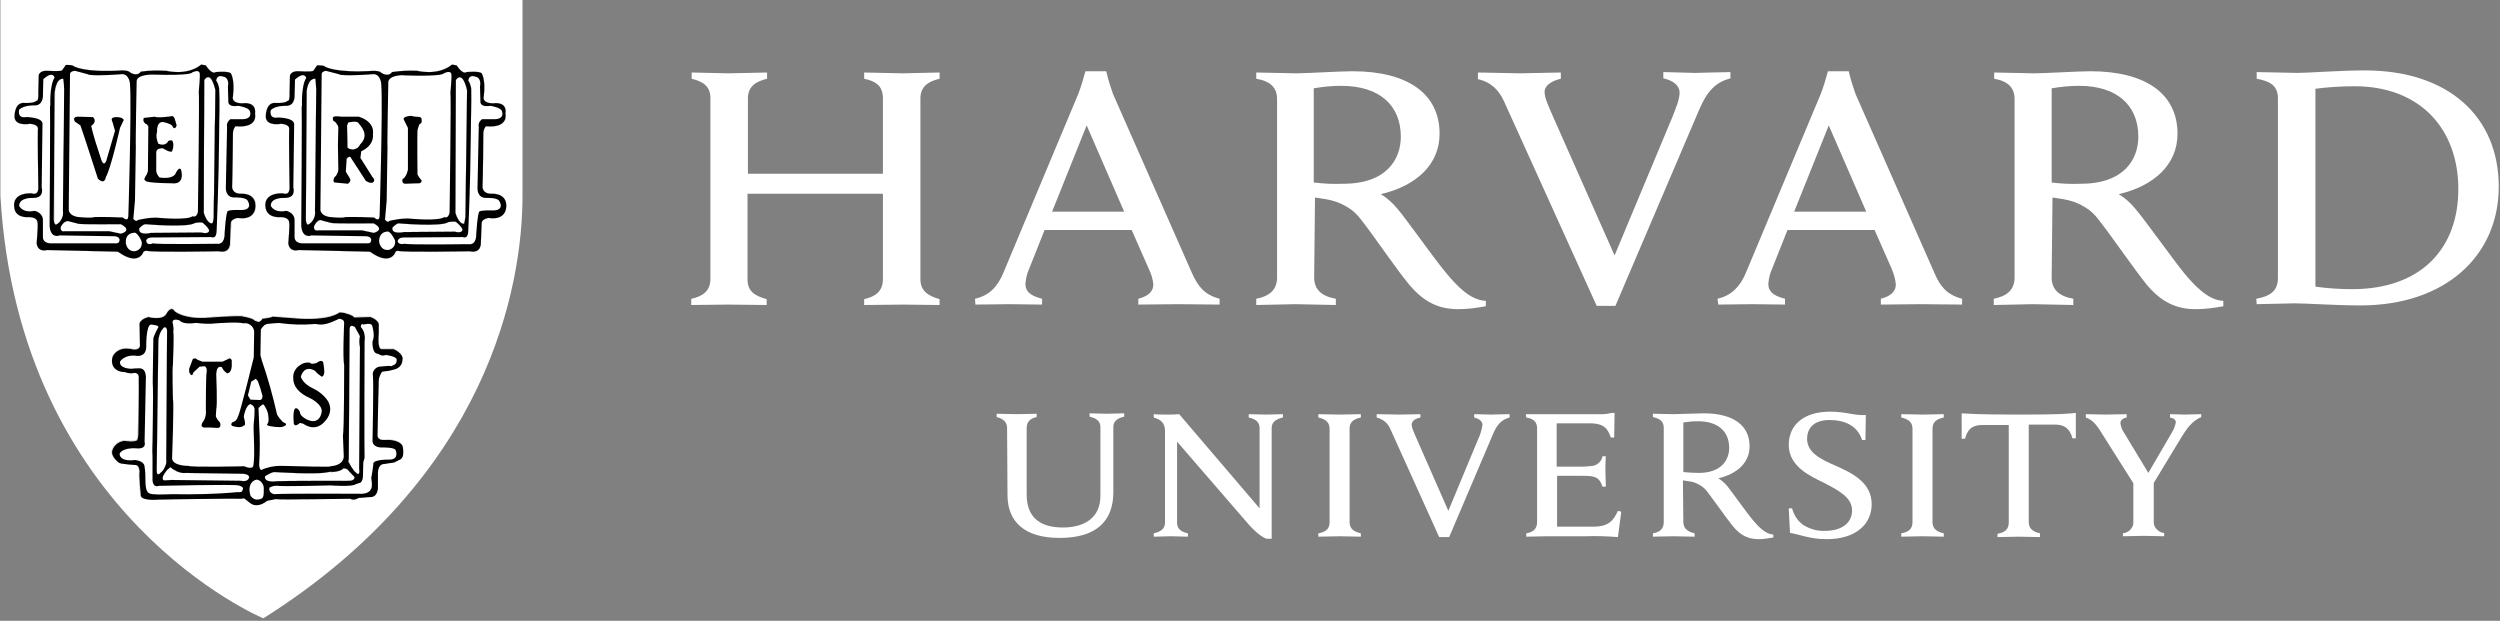 <svg width="600" height="149" viewBox="0 0 600 149" fill="none" xmlns="http://www.w3.org/2000/svg">
<rect x="0" y="0" width="600" height="149" fill="#808080" stroke="none"/>
<path d="M241.701 102.7C241.701 101.4 240.901 100.5 239.201 100.1V99.3C240.101 99.3 243.301 99.4 244.101 99.4C244.801 99.4 247.901 99.3 248.801 99.3V100.1C247.201 100.4 246.401 101.3 246.401 102.7V118.7C246.401 123.8 249.201 126.6 255.101 126.6C260.101 126.6 264.101 124.4 264.101 119V102.5C264.101 101.3 263.401 100.4 261.501 100V99.2C262.201 99.2 264.801 99.3 265.601 99.3C266.301 99.3 269.101 99.2 269.801 99.2V100C268.001 100.4 267.201 101.2 267.201 102.5V118.1C267.201 125.1 263.101 129.1 254.301 129.1C246.101 129.1 241.801 125.4 241.801 118.8L241.701 102.7Z" fill="white"/>
<path d="M276.9 128C278.8 127.6 279.6 126.7 279.6 125.5V103.4C279.6 101.5 278.6 100.7 276.9 100.2V99.4C277.9 99.5 279.5 99.5 280.3 99.5C281.2 99.5 282.1 99.5 283 99.4L302.3 122V102.7C302.3 101.5 301.6 100.6 299.7 100.2V99.4C300.4 99.4 302.9 99.5 303.8 99.5C304.5 99.5 307.2 99.4 307.9 99.4V100.2C306.1 100.6 305.2 101.4 305.2 102.7V129.3H304C303.3 129.1 301.9 128.3 299.8 126L282.5 106V125.5C282.5 126.7 283.2 127.6 285.1 128V128.8C284.4 128.8 281.9 128.7 281 128.7C280.3 128.7 277.6 128.8 276.9 128.8V128Z" fill="white"/>
<path d="M429.301 122H430.101C430.501 123.6 431.501 125.1 432.801 126C434.401 127 436.201 127.5 438.101 127.4C442.001 127.4 444.501 125.5 444.501 122.5C444.501 119.4 441.301 117.7 437.601 115.8C434.801 114.4 429.301 112.1 429.301 106.8C429.301 101.8 433.101 98.8 439.201 98.8C443.201 98.8 445.101 99.8 447.801 99.6L447.701 105.6H446.901C445.801 102.1 442.601 100.8 439.101 100.8C435.101 100.8 433.701 103 433.701 105.3C433.701 108.6 436.901 110.2 440.601 111.8C444.701 113.6 449.201 115.9 449.201 121C449.201 125.8 445.401 129.4 438.401 129.4C434.301 129.4 431.801 128.2 429.601 127.9L429.301 122Z" fill="white"/>
<path d="M516.9 115.4V125.4C516.9 126 517.2 126.7 517.7 127.1C518.2 127.6 518.8 127.9 519.4 127.9V128.7C518.4 128.7 515.3 128.6 514.4 128.6C513.7 128.6 510.7 128.7 509.5 128.7V128C510.2 127.9 510.8 127.6 511.2 127.2C511.7 126.7 512 126.1 512 125.5V115.9L516.9 115.4ZM512.4 116.6L504.5 104.1C503.2 101.9 502.1 100.7 500.6 100.2V99.4C501.7 99.4 504.6 99.5 505.4 99.5C506.2 99.5 509.3 99.4 510.4 99.4V100.2C509.4 100.4 508.9 100.9 508.9 101.6C509 102.4 509.3 103.2 509.8 103.9L515.6 113.5L521.2 103.9C521.7 103.1 522 102.3 522.2 101.4C522.2 100.8 521.8 100.4 520.8 100.2V99.4C521.7 99.4 523.7 99.5 524.4 99.5C525 99.5 527.3 99.4 528.3 99.4V100.1C526.1 101 524.8 102.9 523.5 105L516.3 116.9" fill="white"/>
<path d="M366.201 99.4H384.601C385.301 99.4 386.001 99.3 386.701 99.1H387.501L387.401 105H386.601C385.901 103.1 385.201 101.6 381.601 101.6H373.601V112H379.801C380.601 112 381.401 111.9 382.301 111.8C382.901 111.7 383.401 111.4 383.801 111C384.201 110.6 384.501 110.1 384.601 109.5H385.401C385.301 110.4 385.301 112.5 385.301 113.1C385.301 113.7 385.401 115.9 385.401 116.8H384.601C384.201 115.6 383.701 114.7 382.401 114.4C381.601 114.2 380.801 114.2 379.901 114.2H373.701V126.4H382.401C386.201 126.4 387.301 124.8 388.301 122.6L389.101 122.8L388.301 128.9C385.701 128.7 383.101 128.6 380.601 128.7H371.401C370.501 128.7 367.301 128.8 366.301 128.8V128C368.001 127.7 368.901 126.9 368.901 125.3V102.8C368.901 101.4 368.201 100.5 366.301 100.2L366.201 99.4Z" fill="white"/>
<path d="M319.1 102.9C319.1 101.4 318.2 100.6 316.4 100.2V99.4C317.4 99.4 320.6 99.5 321.5 99.5C322.3 99.5 325.6 99.4 326.6 99.4V100.2C324.8 100.6 323.9 101.3 323.9 102.9V125.3C323.9 126.8 324.8 127.6 326.6 128V128.8C325.6 128.8 322.4 128.7 321.5 128.7C320.7 128.7 317.4 128.8 316.4 128.8V128C318.2 127.7 319.1 126.9 319.1 125.3V102.9Z" fill="white"/>
<path d="M459.001 102.9C459.001 101.4 458.101 100.6 456.301 100.2V99.4C457.301 99.4 460.501 99.5 461.401 99.5C462.101 99.5 465.501 99.4 466.501 99.4V100.2C464.701 100.6 463.801 101.3 463.801 102.9V125.3C463.801 126.8 464.701 127.6 466.501 128V128.8C465.501 128.8 462.401 128.7 461.401 128.7C460.701 128.7 457.301 128.8 456.301 128.8V128C458.101 127.7 459.001 126.9 459.001 125.3V102.9Z" fill="white"/>
<path d="M484.601 99.5C474.501 99.5 472.901 99.3 470.801 99.2V105.3H471.601C472.301 102.6 473.801 102 475.801 102H482.101V125.4C482.101 127 481.201 127.8 479.401 128.1V128.9C480.401 128.9 483.801 128.8 484.501 128.8C485.401 128.8 488.601 128.9 489.601 128.9V128C487.801 127.6 486.901 126.8 486.901 125.3V101.9H493.201C495.201 101.9 496.701 102.6 497.401 105.2H498.201V99.1C496.301 99.3 494.701 99.5 484.601 99.5Z" fill="white"/>
<path d="M404.001 113.3C405.201 113.4 406.501 113.5 407.701 113.5C413.201 113.5 415.001 110.3 415.001 107.5C415.001 103.5 412.301 101.1 407.501 101.1C406.301 101.1 405.201 101.2 404.001 101.4V113.3ZM404.001 125.3C404.001 126.8 405.001 127.6 406.701 128V128.8C405.701 128.8 402.501 128.7 401.601 128.7C400.801 128.7 397.701 128.8 396.701 128.8V128C398.401 127.7 399.301 126.9 399.301 125.3V102.7C399.301 101.3 398.601 100.5 396.701 100.1V99.3C397.701 99.3 400.801 99.4 401.701 99.4C403.101 99.4 407.301 99.2 408.901 99.2C416.001 99.2 419.901 102.1 419.901 107.1C419.901 111 417.001 113.7 412.401 114.8C413.201 115.3 413.901 115.9 414.501 116.6C415.701 118.1 419.101 122.9 420.501 124.6C421.901 126.3 423.701 128.2 425.601 128.3V129C424.401 129.2 423.301 129.4 422.101 129.4C419.701 129.4 417.801 128.6 415.901 126.3C414.301 124.3 411.501 120.3 409.901 118.2C409.401 117.5 408.701 116.8 407.901 116.4C407.101 115.9 406.201 115.6 405.301 115.5C404.901 115.4 404.401 115.4 403.901 115.3L404.001 125.3Z" fill="white"/>
<path d="M333.7 103C333.4 102.3 333 101.7 332.4 101.2C331.8 100.7 331.1 100.4 330.4 100.2V99.4C331.5 99.4 335.1 99.5 335.9 99.5C336.7 99.5 339.8 99.4 340.9 99.4V100.2C339.9 100.4 338.8 100.9 338.8 101.9C338.8 102.6 339.2 103.5 340 105.3L347.6 122.6L354.8 105.3C355.3 104.3 355.6 103.1 355.8 102C355.8 101.1 355 100.5 353.8 100.2V99.4C354.8 99.4 357.1 99.5 357.8 99.5C358.5 99.5 361.2 99.4 362.3 99.4V100.2C360.5 100.7 359.4 101.7 358.4 104L347.8 128.9H345.4L333.7 103Z" fill="white"/>
<path d="M361.001 24.401C359.801 21.701 357.901 19.701 354.701 19.001V17.401C356.701 17.401 363.301 17.601 364.801 17.601C366.201 17.601 372.601 17.401 374.601 17.401V18.901C372.801 19.301 370.701 20.301 370.701 22.101C370.701 23.401 371.501 25.201 373.001 28.601L387.501 61.301L401.201 28.501C402.301 25.801 403.101 23.801 403.101 22.201C403.101 20.501 401.501 19.301 399.201 18.801V17.301C401.001 17.301 405.401 17.501 406.801 17.501C408.101 17.501 413.301 17.301 415.301 17.301V18.801C411.901 19.701 409.801 21.701 407.901 26.101L387.701 73.401H383.201L361.001 24.401Z" fill="white"/>
<path d="M166 71.7C168.6 71.1 170.5 69.9 170.5 66.9V23.6C170.5 20.7 168.8 19.6 166 18.9V17.4C167.4 17.4 173.3 17.6 174.8 17.6C176.5 17.6 182.7 17.4 184.1 17.4V18.9C181.5 19.5 179.5 20.7 179.5 23.6V41.7H211.9V23.6C211.9 20.6 210.2 19.5 207.4 18.9V17.4C208.8 17.4 214.9 17.6 216.6 17.6C218 17.6 224.1 17.4 225.5 17.4V18.9C222.9 19.5 220.9 20.7 220.9 23.6V67C220.9 69.8 222.7 71 225.5 71.8V73.2C224.1 73.2 218 73.1 216.6 73.1C214.9 73.1 208.8 73.2 207.4 73.2V71.8C210 71.2 211.9 70 211.9 67V46.5H179.4V67C179.4 70 181.2 71 184 71.8V73.2C182.6 73.2 176.4 73.1 174.7 73.1C173.3 73.1 167.3 73.2 165.9 73.2V71.7H166Z" fill="white"/>
<path d="M555.7 68.8C558.6 69.2 561.5 69.4 564.5 69.4C581.3 69.4 590 59.4 590 45.4C590 30.9 580.8 20.7 565.1 20.7C562 20.7 558.8 20.9 555.7 21.3V68.8ZM541.5 71.7C544.9 71.1 546.7 69.8 546.7 66.7V23.6C546.7 20.6 544.9 19.5 541.6 18.9V17.3C543.5 17.3 549.6 17.5 551.3 17.5C554 17.5 561.6 16.9 567.6 16.9C587.6 16.9 599.7 28 599.7 44.8C599.7 61.2 587.1 73.3 566.5 73.3C560.6 73.3 553.5 72.8 550.8 72.8C549.1 72.8 543.4 73 541.6 73L541.5 71.7Z" fill="white"/>
<path d="M315.4 43.8C317.7 44.1 320.1 44.2 322.4 44.1C332.9 44.1 336.2 38.1 336.2 32.8C336.2 25.3 331.1 20.6 321.9 20.6C319.7 20.6 317.5 20.8 315.3 21.2V43.8H315.4ZM315.4 66.6C315.4 69.5 317.2 71.1 320.6 71.7V73.2C318.7 73.2 312.6 73 310.9 73C309.4 73 303.4 73.2 301.5 73.2V71.7C304.6 71.1 306.5 69.6 306.5 66.6V23.8C306.5 21.2 305.1 19.5 301.5 18.9V17.4C303.4 17.4 309.3 17.6 311 17.6C313.7 17.6 321.5 17.1 324.6 17.1C338 17.1 345.5 22.6 345.5 32.1C345.5 39.5 339.9 44.6 331.4 46.6C332.9 47.5 334.2 48.7 335.3 50C337.7 52.8 344.2 62.1 346.9 65.3C349.5 68.5 352.9 72.1 356.6 72.2V73.5C354.4 73.9 352.2 74.2 350 74.2C345.4 74.2 341.8 72.6 338.2 68.3C335.1 64.6 329.8 56.7 326.8 52.9C325.8 51.5 324.5 50.3 323 49.5C321.5 48.6 319.9 48.1 318.2 47.8C317.3 47.7 316.5 47.5 315.6 47.4L315.4 66.6Z" fill="white"/>
<path d="M492.4 43.8C494.7 44.1 497.1 44.2 499.4 44.1C509.9 44.1 513.2 38.1 513.2 32.8C513.2 25.3 508.1 20.6 499 20.6C496.8 20.6 494.6 20.8 492.4 21.2V43.8V43.8ZM492.4 66.6C492.4 69.5 494.2 71.1 497.6 71.7V73.2C495.7 73.2 489.6 73 487.9 73C486.4 73 480.4 73.2 478.5 73.2V71.7C481.6 71.1 483.5 69.6 483.5 66.6V23.8C483.5 21.2 482.1 19.5 478.6 18.9V17.4C480.5 17.4 486.4 17.6 488.1 17.6C490.9 17.6 498.6 17.1 501.7 17.1C515.1 17.1 522.6 22.6 522.6 32.1C522.6 39.5 517 44.6 508.5 46.6C510 47.5 511.3 48.7 512.4 50C514.8 52.8 521.4 62.1 524 65.3C526.6 68.5 530 72.1 533.6 72.2V73.5C531.4 73.9 529.2 74.2 527 74.2C522.4 74.2 518.8 72.6 515.2 68.3C512.2 64.6 506.8 56.7 503.8 52.9C502.8 51.5 501.5 50.3 500 49.5C498.5 48.6 496.9 48.1 495.2 47.8C494.3 47.7 493.5 47.5 492.6 47.4L492.4 66.6Z" fill="white"/>
<path d="M269.8 50.8L260.8 30.1L252.5 50.8H269.8ZM234 71.7C237.6 70.9 239.5 68.6 240.8 65.5L258.8 22.5C259.5 20.7 260 18.9 260.5 17.1H265.5C265.9 18.9 266.5 20.8 267.1 22.5L286.1 65.6C287.5 68.6 288.9 70.7 292.7 71.7V73.1C290.6 73.1 284.2 73 282.8 73C281.3 73 275.3 73.1 273.2 73.1V71.7C276 71 276.8 69.6 276.8 68.3C276.7 67 276.3 65.7 275.7 64.5L271.6 55.2H250.7L247 64.5C246.5 65.6 246.2 66.8 246.1 68.1C246.1 69.7 246.9 70.9 250.1 71.7V73.1C248.2 73.1 243.3 73 242.2 73L234.1 73.1L234 71.7Z" fill="white"/>
<path d="M447.901 50.8L438.901 30.1L430.601 50.8H447.901ZM412.201 71.7C415.701 70.9 417.701 68.6 419.001 65.5L437.001 22.5C437.701 20.7 438.201 18.9 438.701 17.1H443.701C444.101 18.9 444.701 20.8 445.301 22.5L464.301 65.6C465.601 68.6 467.101 70.7 470.901 71.7V73.1C468.801 73.1 462.401 73 461.001 73C459.501 73 453.501 73.1 451.401 73.1V71.7C454.201 71 455.001 69.6 455.001 68.3C454.901 67 454.501 65.7 454.001 64.5L449.901 55.2H429.001L425.301 64.5C424.801 65.6 424.501 66.8 424.401 68.1C424.401 69.7 425.201 70.9 428.401 71.7V73.1C426.501 73.1 421.601 73 420.501 73L412.401 73.1L412.201 71.7Z" fill="white"/>
<path d="M0 0H125.4V47C125.4 68.6 117.3 114.3 63.2 148.4C63.2 148.4 4.5 124 0.1 47V0H0Z" fill="white"/>
<path d="M94.9 60.5C94.9 60.5 93.8 64 88.8 60.4L71.7 60C71.7 60 69.5 60.7 69.2 58.4C69.2 58.4 69.6 53.8 69.4 53.4C69.4 53.4 69.5 52.1 67.3 52.1C67.3 52.1 63.9 52.5 63.7 49.5C63.7 49.5 63.1 46.3 67.9 46.4C67.9 46.4 69.4 47.1 69.5 45.2C69.5 45.2 69.3 32.1 69.4 31.1C69.4 31.1 69.8 29.9 67.5 29.7C67.5 29.7 64.1 30.4 63.8 28.2C63.8 28.2 63.6 24.9 65.8 24.7C65.8 24.7 68.5 24.9 69 24.2C69 24.2 69.6 24.6 69.5 22.2L69.6 18.1C69.6 18.1 69.9 17 71.6 17.1C71.6 17.1 74.8 17.3 75.2 17C75.5 16.6 75.8 16.1 76.1 15.7C76.1 15.7 77.7 15.6 78 16C78 16 80.4 17.6 89.7 17C89.7 17 91.1 17 91.4 17.4C91.4 17.4 93.1 18.7 94.1 17.3C96.1 17 98.1 16.9 100.1 17C100.1 17 105.1 18.3 108.5 15.5L109.6 15.7C109.6 15.7 111 18 112 17.3C112 17.3 115 17 115.6 17.6C115.6 17.6 116.6 19.1 116.1 23.1C116.1 23.1 115.5 24.8 118.4 24.8C118.4 24.8 121.8 24.2 121.3 27.3C121.3 27.3 122.2 30.8 116.6 30.3C116.2 30.8 116 31.4 116 32C116 32 115.9 43.5 115.8 44.8C115.8 44.8 115.7 46.6 118.1 46.5C118.1 46.5 121.4 46.3 121.5 49.2C121.5 49.2 121.9 53 117.2 52.3C117.2 52.3 115.8 52.5 115.6 53.4L115.4 58.4C115.4 58.4 115.5 60.9 112.7 60.3C112.3 60.3 96.9 60.6 95.5 60.2C95.8 60.2 95 60.1 94.9 60.5Z" fill="white"/>
<path d="M62.1 77.3C62.501 77.1 62.8 76.9 63.001 76.5C63.001 76.5 65.1 76.3 65.4 76L72.1 76.5C72.1 76.5 78.701 77 81.501 75C82.1 75 82.701 75.1 83.201 75.3C83.201 75.3 84.6 75.6 85.001 76.2L88.9 76.1C88.9 76.1 91.1 76.8 90.9 78.2V80C90.9 80 90.501 83.6 91.501 83.8H94.501C94.501 83.8 96.9 84.9 96.6 86.3C96.6 86.9 96.4 87.4 96.001 87.9C95.6 88.3 95.1 88.6 94.501 88.7C93.6 89 92.6 89.1 91.701 89.2C91.3 89.8 91.001 90.5 90.9 91.2L90.6 104.4C90.6 104.4 90.4 105.8 92.501 105.6C92.501 105.6 95.6 105.3 96.6 107C96.6 107 97.4 109.9 95.8 110.4L94.6 111L91.9 111.4C91.9 111.4 90.8 111.5 90.701 113.4V116.9C90.701 116.9 90.8 119.3 88.9 119.3L86.1 119.5C85.8 119.7 85.4 119.8 85.1 119.9C84.701 119.9 84.4 119.9 84.001 119.7C84.001 119.7 66.701 120 66.1 119.8L64.1 120.2C64.1 120.2 61.901 122.2 60.001 120.7L58.6 119.6C58.1 119.7 57.7 119.7 57.2 119.7C56.8 119.6 38.1 119.9 38.1 119.9C38.1 119.9 34.1 120.3 33.8 119C33.8 119 33.3 113.9 33.501 113.2C33.501 113.2 33.501 111.7 32.6 111.6C32.6 111.6 28.601 111.4 28.5 111C28.5 111 26.401 109.5 27 108C27.201 107.4 27.601 106.9 28.101 106.5C28.601 106.1 29.201 105.9 29.8 105.8C29.8 105.8 33.001 106.3 33.001 105.4C33.2 104.9 33.2 104.3 33.2 103.8C33.2 103.8 33.401 91.8 33.3 91C33.3 91 33.6 89.5 32.3 89.5C31.5 89.7 30.701 89.6 30 89.3C30 89.3 27.601 89.4 27 87.5C26.8 86.8 26.8 86 27.201 85.3C27.201 85.3 28.3 83.1 31.601 83.8C31.601 83.8 33.401 84.3 33.6 83L33.501 78.1C33.501 78.1 33.1 76.8 35.6 76.1C35.6 76.1 38.901 77 39.901 75.4C39.901 75.4 41.001 73.2 41.901 74.7C41.901 74.7 43.8 76.5 49.1 76.3C49.1 76.3 58.2 75.6 58.401 76C58.401 76 60.6 76.3 61.2 77L62.1 77.3Z" fill="white"/>
<path d="M34.401 60.5C34.401 60.5 33.301 64 28.301 60.4L11.301 60C11.301 60 9.101 60.7 8.801 58.4C8.801 58.4 9.201 53.8 9.001 53.4C9.001 53.4 9.101 52.1 6.901 52.1C6.901 52.1 3.501 52.5 3.401 49.5C3.401 49.5 2.801 46.3 7.601 46.4C7.601 46.4 9.101 47.1 9.201 45.2C9.201 45.2 9.001 32.1 9.101 31.1C9.101 31.1 9.501 29.9 7.201 29.7C7.201 29.7 3.801 30.4 3.501 28.2C3.501 28.2 3.301 24.9 5.501 24.7C5.501 24.7 8.201 24.9 8.701 24.2C8.701 24.2 9.301 24.6 9.201 22.2L9.301 18C9.301 18 9.601 16.9 11.301 17C11.301 17 14.501 17.2 14.901 16.9C15.201 16.5 15.501 16 15.801 15.6C15.801 15.6 17.401 15.5 17.701 15.9C17.701 15.9 20.101 17.5 29.401 16.9C29.401 16.9 30.801 16.9 31.101 17.3C31.101 17.3 32.801 18.6 33.801 17.2C35.801 16.9 37.901 16.9 39.901 17C39.901 17 44.901 18.3 48.301 15.5L49.401 15.7C49.401 15.7 50.801 18 51.801 17.3C51.801 17.3 54.801 17 55.401 17.6C55.401 17.6 56.401 19.1 55.901 23.1C55.901 23.1 55.301 24.8 58.201 24.8C58.201 24.8 61.601 24.2 61.201 27.3C61.201 27.3 62.101 30.8 56.501 30.3C56.101 30.8 55.901 31.4 55.901 32C55.901 32 55.801 43.5 55.701 44.8C55.701 44.8 55.601 46.6 58.001 46.5C58.001 46.5 61.201 46.3 61.301 49.2C61.301 49.2 61.701 53 57.001 52.3C57.001 52.3 55.601 52.5 55.401 53.4L55.201 58.4C55.201 58.4 55.301 60.9 52.501 60.3C52.101 60.3 36.701 60.6 35.301 60.2C35.401 60.2 34.601 60.1 34.401 60.5Z" fill="white"/>
<path d="M94.9 60.5C94.9 60.5 93.8 64 88.8 60.4L71.7 60C71.7 60 69.5 60.7 69.2 58.4C69.2 58.4 69.6 53.8 69.4 53.4C69.4 53.4 69.5 52.1 67.3 52.1C67.3 52.1 63.9 52.5 63.7 49.5C63.7 49.5 63.1 46.3 67.9 46.4C67.9 46.4 69.4 47.1 69.5 45.2C69.5 45.2 69.3 32.1 69.4 31.1C69.4 31.1 69.8 29.9 67.5 29.7C67.5 29.7 64.1 30.4 63.8 28.2C63.8 28.2 63.6 24.9 65.8 24.7C65.8 24.7 68.5 24.9 69 24.2C69 24.2 69.6 24.6 69.5 22.2L69.6 18.1C69.6 18.1 69.9 17 71.6 17.1C71.6 17.1 74.8 17.3 75.2 17C75.5 16.6 75.8 16.1 76.1 15.7C76.1 15.7 77.7 15.6 78 16C78 16 80.4 17.6 89.7 17C89.7 17 91.1 17 91.4 17.4C91.4 17.4 93.1 18.7 94.1 17.3C96.1 17 98.1 16.9 100.1 17C100.1 17 105.1 18.3 108.5 15.5L109.6 15.7C109.6 15.7 111 18 112 17.3C112 17.3 115 17 115.6 17.6C115.6 17.6 116.6 19.1 116.1 23.1C116.1 23.1 115.5 24.8 118.4 24.8C118.4 24.8 121.8 24.2 121.3 27.3C121.3 27.3 122.2 30.8 116.6 30.3C116.2 30.8 116 31.4 116 32C116 32 115.9 43.5 115.8 44.8C115.8 44.8 115.7 46.6 118.1 46.5C118.1 46.5 121.4 46.3 121.5 49.2C121.5 49.2 121.9 53 117.2 52.3C117.2 52.3 115.8 52.5 115.6 53.4L115.4 58.4C115.4 58.4 115.5 60.9 112.7 60.3C112.3 60.3 96.9 60.6 95.5 60.2C95.8 60.2 95 60.1 94.9 60.5Z" fill="black"/>
<path d="M94.9 60.5C94.9 60.5 93.8 64 88.8 60.4L71.7 60C71.7 60 69.5 60.7 69.2 58.4C69.2 58.4 69.6 53.8 69.4 53.4C69.4 53.4 69.5 52.1 67.3 52.1C67.3 52.1 63.9 52.5 63.7 49.5C63.7 49.5 63.1 46.3 67.9 46.4C67.9 46.4 69.4 47.1 69.5 45.2C69.5 45.2 69.3 32.1 69.4 31.1C69.4 31.1 69.8 29.9 67.5 29.7C67.5 29.7 64.1 30.4 63.8 28.2C63.8 28.2 63.6 24.9 65.8 24.7C65.8 24.7 68.5 24.9 69 24.2C69 24.2 69.6 24.6 69.5 22.2L69.6 18.1C69.6 18.1 69.9 17 71.6 17.1C71.6 17.1 74.7 17.3 75.2 17C75.5 16.6 75.8 16.1 76.1 15.7C76.1 15.7 77.7 15.6 78 16C78 16 80.4 17.6 89.7 17C89.7 17 91.1 17 91.4 17.4C91.4 17.4 93.1 18.7 94.1 17.3C96.1 17 98.1 16.9 100.1 17C100.1 17 105.1 18.3 108.5 15.5L109.6 15.7C109.6 15.7 111 18 112 17.3C112 17.3 115 17 115.6 17.6C115.6 17.6 116.6 19.1 116.1 23.1C116.1 23.1 115.5 24.8 118.4 24.8C118.4 24.8 121.8 24.2 121.3 27.3C121.3 27.3 122.2 30.8 116.6 30.3C116.2 30.8 116 31.4 116 32C116 32 115.9 43.5 115.8 44.8C115.8 44.8 115.7 46.6 118.1 46.5C118.1 46.5 121.4 46.3 121.5 49.2C121.5 49.2 121.9 53 117.2 52.3C117.2 52.3 115.8 52.5 115.6 53.4L115.4 58.4C115.4 58.4 115.5 60.9 112.7 60.3C112.3 60.3 96.9 60.6 95.5 60.2C95.8 60.2 95.1 60.1 94.9 60.5Z" stroke="black" stroke-width="0.028"/>
<path d="M75.7 18.9C75.7 18.9 75.9 20.9 75.9 21.4C75.9 21.9 75.6 50.6 75.6 50.6C75.7 51.3 75.6 51.9 75.3 52.5C75 53.1 74.6 53.6 74 53.9C74 53.9 73.5 54.1 73.4 52.7L73.6 22.4C73.5 22.4 73.7 18.7 75.7 18.9Z" fill="white"/>
<path d="M75.7 18.9C75.7 18.9 75.9 20.9 75.9 21.4C75.9 21.9 75.6 50.6 75.6 50.6C75.7 51.3 75.6 51.9 75.3 52.5C75 53.1 74.6 53.6 74 53.9C74 53.9 73.5 54.1 73.4 52.7L73.6 22.4C73.5 22.4 73.7 18.7 75.7 18.9Z" stroke="black" stroke-width="0.028"/>
<path d="M72.3 54.2C72.3 54.2 72.5 25.7 72.4 25.3C72.3 24.8 72.5 25.7 72.5 25.7C72.5 25.7 72.2 20.7 73.5 18.7C73.5 18.7 73.1 17 70.8 19.1L70.7 23.2C70.7 23.2 70.7 25.5 68.6 25.4C68.6 25.4 66.2 25.3 65 26.4C65 26.4 64.4 28.6 66.7 28.2C66.7 28.2 70.4 28.2 70.6 29.7L70.4 45C70.4 45 71.2 47.5 68.4 47.5C68.4 47.5 64.9 47.3 65 49.4C65 49.4 65.7 51.2 68.7 50.6C68.7 50.6 70.8 51 70.7 53V56.8C70.7 56.8 70.5 58.3 72.5 58.4H88.3C88.3 58.4 89.1 58.5 89.1 57.5C89.1 57.5 89 56.7 87.8 56.7L74.6 56.5C74.7 56.6 72.5 57.3 72.3 54.2Z" fill="white"/>
<path d="M75.4 54.201C75.4 54.201 75 55.601 76.5 55.301H86.9L89.7 55.901C89.7 55.901 92.6 55.201 89.7 53.601C89.7 53.601 80.4 53.701 79.5 53.501L77.2 52.901C77.3 52.801 76.3 52.401 75.4 54.201Z" fill="white"/>
<path d="M75.4 54.2C75.4 54.2 75 55.6 76.5 55.3H86.9L89.7 55.9C89.7 55.9 92.7 55.2 89.7 53.6C89.7 53.6 80.4 53.7 79.5 53.5C79.5 53.5 77.6 53 77.2 52.9C77.3 52.9 76.3 52.4 75.4 54.2Z" stroke="black" stroke-width="0.028"/>
<path d="M92.8 55.6C92.8 55.6 90.9 55.6 91 58.1C91.1 58.6 91.3 59.1 91.7 59.5C92.1 59.9 92.6 60 93.2 60C93.7 59.9 94.2 59.6 94.5 59.2C94.8 58.8 94.9 58.2 94.8 57.7C94.8 57.7 93.7 55.2 92.8 55.6Z" fill="white"/>
<path d="M94.2 54.601C94.2 54.601 95.1 53.601 95.7 53.601C95.7 53.601 105.9 54.501 107.6 53.301C107.6 53.301 109.1 53.001 109.5 53.301C109.5 53.301 111 54.501 111 55.201C111 55.201 110.9 56.101 109.1 55.601L97 55.701C96.9 55.701 93.8 56.401 94.2 54.601Z" fill="white"/>
<path d="M94.2 54.601C94.2 54.601 95.1 53.601 95.7 53.601C95.7 53.601 105.9 54.501 107.6 53.301C107.6 53.301 109.1 53.001 109.5 53.301C109.5 53.301 111 54.501 111 55.201C111 55.201 110.9 56.101 109.1 55.601L97 55.701C96.9 55.701 93.8 56.401 94.2 54.601Z" stroke="black" stroke-width="0.028"/>
<path d="M95.5 57.8C95.5 57.8 95.5 57 96.9 57L111.1 56.9C111.1 56.9 112.4 57.6 112.4 55.2C112.4 55.2 112.9 44.2 113 32.1C113 28.5 113.2 24.7 113.1 21.2C113.1 21.2 112.8 19.7 112.4 19.4C112.4 19.4 112.4 17.8 114.1 18.4C114.1 18.4 115.6 18.5 115.2 20.8L115.3 24.3C115.3 24.3 115 25.8 117.7 25.4C117.7 25.4 120.4 25.8 120.5 26.8C120.5 26.8 121.3 28.8 118.1 28.6H115.7C115.4 28.8 115.2 29.1 115 29.4C114.9 29.7 114.8 30.1 114.9 30.4L114.6 45.1C114.6 45.1 114.4 47.6 116.8 47.5C116.8 47.5 119.3 47.4 119.8 48.2C119.8 48.2 121.5 50.7 117.8 50.5C117.8 50.5 115.5 50.4 115 50.8C115 50.8 114.6 51.3 114.3 56.1C114.3 56.1 114.5 58.9 112.4 58.6C112.4 58.6 98.3 58.8 97 58.5C97 58.5 95.6 58.9 95.4 57.8" fill="white"/>
<path d="M77.201 17.9L76.901 50.3C76.901 50.3 76.801 51.8 79.301 52.1C79.301 52.1 82.201 52.4 82.901 52.1C82.901 52.1 84.801 52 89.801 52.2C89.801 52.2 91.001 53.4 91.101 51.9C91.101 51.9 91.901 25.7 91.501 20.2C91.501 20.2 91.401 17.9 89.701 17.8C89.701 17.8 82.001 18.4 81.301 17.8L78.201 17C78.301 17 77.101 17.1 77.201 17.9Z" fill="white"/>
<path d="M93.2 19.601C93.2 19.601 92.9 34.901 93 35.401L92.8 48.201L92.4 52.701C92.4 52.701 93 53.601 93.5 53.001C93.5 53.001 96.7 52.201 98.8 52.501C98.8 52.501 105.3 53.101 106.6 52.101C106.6 52.101 107.6 52.601 107.9 51.001C107.9 51.001 108.3 22.701 108.1 22.201C108.1 22.201 108.5 18.101 108.3 17.701C108.3 17.701 108.2 16.801 106.5 17.601C106.5 17.601 106.7 18.401 97.1 18.101C97.1 18.001 93.5 17.901 93.2 19.601Z" fill="white"/>
<path d="M109.401 19.201L109.301 51.1C109.301 51.1 110.101 53.901 111.401 53.7C111.501 53.2 111.601 52.6 111.701 52.1L112.101 21.701C112.101 21.601 111.101 16.8 109.401 19.201Z" fill="white"/>
<path d="M109.401 19.2L109.301 51.1C109.301 51.1 110.101 53.9 111.401 53.7C111.601 53.2 111.701 52.6 111.701 52.1L112.101 21.7C112.101 21.6 111.101 16.7 109.401 19.2Z" stroke="black" stroke-width="0.028"/>
<path d="M96.901 28.701C96.601 27.901 98.601 27.801 98.601 27.801L99.601 28.001C100.101 28.001 100.601 28.001 101.001 28.201C101.101 28.301 101.201 28.501 101.201 28.701C101.201 28.901 101.201 29.001 101.201 29.201C101.201 29.401 101.101 29.501 101.001 29.601C100.901 29.701 100.701 29.801 100.601 29.901L100.201 31.201C100.101 32.301 100.201 41.901 100.201 41.901C100.501 42.401 100.801 42.901 101.201 43.301C101.201 44.201 100.101 44.001 100.101 44.001L97.201 44.101C96.301 44.001 96.601 43.001 96.601 43.001C97.601 42.501 97.901 40.701 97.901 40.701V30.701L96.901 28.701Z" fill="black"/>
<path d="M83.299 30.099C83.4 32.299 83.4 35.399 83.4 35.399C83.6 35.599 83.9 35.799 84.2 35.799C84.499 35.899 84.799 35.899 85.1 35.799C85.4 35.699 85.7 35.599 85.9 35.399C86.1 35.199 86.299 34.999 86.4 34.699C88.9 32.299 86.4 30.099 85.999 29.499C85.6 28.899 83.6 29.399 83.6 29.399L83.299 30.099ZM83.2 38.099L82.999 41.199L83.9 42.699C84.499 43.499 83.499 44.099 83.499 44.099L80.299 43.799C79.7 43.499 80.299 42.499 80.299 42.499C80.6 42.299 80.799 41.999 80.9 41.699C81.1 41.399 81.2 40.999 81.2 40.699L81.1 34.799L81.2 30.599C81.2 30.099 80.4 29.199 80.4 29.199C79.7 29.099 79.9 28.199 79.9 28.199C80.1 27.699 81.799 27.999 81.799 27.999H86.1C90.2 29.299 89.499 32.199 89.499 32.199C89.799 35.099 86.7 36.299 86.7 36.299L86.499 37.899L89.4 42.499C89.499 42.599 89.6 42.699 89.7 42.899C89.799 42.999 89.799 43.199 89.799 43.399C89.4 44.499 87.799 43.399 87.799 43.399L84.1 37.699C83.799 37.399 83.2 38.099 83.2 38.099Z" fill="black"/>
<path d="M62.1 77.3C62.501 77.1 62.8 76.9 63.001 76.5C63.001 76.5 65.1 76.3 65.4 76L72.1 76.5C72.1 76.5 78.701 77 81.501 75C82.1 75 82.701 75.1 83.201 75.3C83.201 75.3 84.6 75.6 85.001 76.2L88.9 76.1C88.9 76.1 91.1 76.8 90.9 78.2V80C90.9 80 90.501 83.6 91.501 83.8H94.501C94.501 83.8 96.9 84.9 96.6 86.3C96.6 86.9 96.4 87.4 96.001 87.9C95.6 88.3 95.1 88.6 94.501 88.7C93.6 89 92.6 89.1 91.701 89.2C91.3 89.8 91.001 90.5 90.9 91.2L90.6 104.4C90.6 104.4 90.4 105.8 92.501 105.6C92.501 105.6 95.6 105.3 96.6 107C96.6 107 97.4 109.9 95.8 110.4L94.6 111L91.9 111.4C91.9 111.4 90.8 111.5 90.701 113.4V116.9C90.701 116.9 90.8 119.3 88.9 119.3L86.1 119.5C85.8 119.7 85.4 119.8 85.1 119.9C84.701 119.9 84.4 119.9 84.001 119.7C84.001 119.7 66.701 120 66.1 119.8L64.1 120.2C64.1 120.2 61.901 122.2 60.001 120.7L58.6 119.6C58.1 119.7 57.7 119.7 57.2 119.7C56.8 119.6 38.1 119.9 38.1 119.9C38.1 119.9 34.1 120.3 33.8 119C33.8 119 33.3 113.9 33.501 113.2C33.501 113.2 33.501 111.7 32.6 111.6C32.6 111.6 28.601 111.4 28.5 111C28.5 111 26.401 109.5 27 108C27.201 107.4 27.601 106.9 28.101 106.5C28.601 106.1 29.201 105.9 29.8 105.8C29.8 105.8 33.001 106.3 33.001 105.4C33.2 104.9 33.2 104.3 33.2 103.8C33.2 103.8 33.401 91.8 33.3 91C33.3 91 33.6 89.5 32.3 89.5C31.5 89.7 30.701 89.6 30 89.3C30 89.3 27.601 89.4 27 87.5C26.8 86.8 26.8 86 27.201 85.3C27.201 85.3 28.3 83.1 31.601 83.8C31.601 83.8 33.401 84.3 33.6 83L33.501 78.1C33.501 78.1 33.1 76.8 35.6 76.1C35.6 76.1 38.901 77 39.901 75.4C39.901 75.4 41.001 73.2 41.901 74.7C41.901 74.7 43.8 76.5 49.1 76.3C49.1 76.3 58.2 75.6 58.401 76C58.401 76 60.6 76.3 61.2 77L62.1 77.3Z" fill="black"/>
<path d="M62.101 77.2C62.501 77 62.801 76.8 63.001 76.4C63.001 76.4 65.101 76.2 65.401 75.9L72.101 76.4C72.101 76.4 78.701 76.9 81.501 74.9C82.101 74.9 82.701 75 83.201 75.2C83.201 75.2 84.601 75.5 85.001 76.1L88.901 76C88.901 76 91.101 76.7 90.901 78.1V79.9C90.901 79.9 90.501 83.5 91.501 83.7H94.401C94.401 83.7 96.801 84.8 96.501 86.2C96.501 86.8 96.301 87.3 95.901 87.8C95.501 88.2 95.001 88.5 94.401 88.6C93.501 88.9 92.501 89 91.601 89.1C91.201 89.7 90.901 90.4 90.801 91.1L90.501 104.3C90.501 104.3 90.301 105.7 92.401 105.5C92.401 105.5 95.501 105.2 96.501 106.9C96.501 106.9 97.301 109.8 95.701 110.3L94.501 110.9L91.801 111.3C91.801 111.3 90.701 111.4 90.601 113.3V116.8C90.601 116.8 90.701 119.2 88.801 119.2L86.001 119.4C85.701 119.6 85.301 119.7 85.001 119.8C84.601 119.8 84.301 119.8 83.901 119.6C83.901 119.6 66.601 119.9 66.001 119.7L64.001 120.1C64.001 120.1 61.801 122.1 59.901 120.6L58.501 119.5C58.001 119.6 57.601 119.6 57.101 119.6C56.701 119.5 38.001 119.8 38.001 119.8C38.001 119.8 34.001 120.2 33.701 118.9C33.701 118.9 33.201 113.7 33.401 113.1C33.401 113.1 33.401 111.6 32.501 111.5C32.501 111.5 28.501 111.3 28.401 110.9C28.401 110.9 26.301 109.4 26.901 107.9C27.101 107.3 27.501 106.8 28.001 106.4C28.501 106 29.101 105.8 29.701 105.7C29.701 105.7 32.901 106.2 32.901 105.3C33.101 104.8 33.101 104.2 33.101 103.7C33.101 103.7 33.301 91.7 33.201 90.9C33.201 90.9 33.501 89.4 32.201 89.4C31.401 89.6 30.601 89.5 29.901 89.2C29.901 89.2 27.501 89.3 27.001 87.4C26.801 86.7 26.801 85.9 27.201 85.2C27.201 85.2 28.301 83 31.601 83.7C31.601 83.7 33.401 84.2 33.601 82.9L33.501 78C33.501 78 33.101 76.7 35.601 76C35.601 76 38.801 76.9 39.901 75.3C39.901 75.3 41.001 73.1 41.901 74.6C41.901 74.6 43.801 76.4 49.101 76.2C49.101 76.2 58.201 75.5 58.401 75.9C58.401 75.9 60.601 76.2 61.201 76.9L62.101 77.2Z" stroke="black" stroke-width="0.028"/>
<path d="M64.701 117C65.301 116.7 66.001 116.5 66.701 116.6C67.501 116.8 79.401 116.5 79.401 116.5C79.401 116.5 84.601 116.9 85.401 116.2L86.601 115.8C86.901 115.4 87.101 114.9 87.101 114.4C87.101 113.6 87.201 110.9 87.201 110.9L87.501 109.9C87.501 109.9 87.401 108.9 87.501 81.9C87.501 81.9 87.901 79.8 86.601 78.5C86.601 78.5 86.601 77.7 87.001 77.8C87.401 77.9 87.201 77.9 87.201 77.9C87.201 77.9 89.001 77.4 89.301 78.1C89.301 78.1 90.101 80.5 89.401 81.9C89.401 81.9 89.201 84.9 90.701 84.9C91.001 85.1 91.301 85.2 91.601 85.3C91.901 85.4 92.201 85.3 92.601 85.2C92.601 85.2 95.201 85.5 95.201 86.3C95.201 86.5 95.201 86.8 95.101 87C95.001 87.2 94.901 87.4 94.701 87.5C94.501 87.6 94.301 87.7 94.101 87.8C93.901 87.9 93.601 87.9 93.401 87.8L91.001 88C90.501 88.1 90.101 88.4 89.801 88.8C89.501 89.2 89.401 89.7 89.501 90.2C89.701 92.1 89.401 105.9 89.401 105.9C89.401 105.9 89.401 107.5 91.901 107.4C91.901 107.4 95.001 107.3 95.001 108.2C95.001 108.2 95.801 110.2 93.601 110.3C93.601 110.3 89.301 110.2 89.601 111.4C89.501 112.5 89.301 113.6 89.101 114.7C89.101 114.7 89.501 117 89.001 117.4C89.001 117.4 88.701 118.7 86.001 118.5C86.001 118.5 68.501 118.4 65.801 118.6C65.901 118.6 64.301 118.4 64.701 117Z" fill="white"/>
<path d="M61.599 115.1C62.099 115.2 62.499 115.4 62.799 115.8C63.099 116.2 63.299 116.6 63.299 117.1C63.299 118.7 63.399 119.6 62.399 119.8C62.099 119.9 61.899 119.9 61.599 119.9C61.299 119.9 61.099 119.8 60.899 119.7C60.699 119.6 60.499 119.4 60.299 119.2C60.099 119 59.999 118.7 59.999 118.5C59.599 117 60.099 115.4 61.599 115.1Z" fill="white"/>
<path d="M63.6 114.3C63.6 114.3 65.4 113.1 66.1 113.3C66.1 113.3 75.3 113.9 78.201 113.4C81.1 112.9 79.3 113.3 79.3 113.3C79.3 113.3 81.701 113.3 82.4 112.4C82.6 112.4 82.8 112.4 83.1 112.5C83.3 112.6 83.501 112.7 83.6 112.9L85.1 114.5C85.1 114.5 85.201 115.5 83.501 115.4C83.501 115.4 66.9 115.4 66.4 115.5C66.4 115.5 63.3 116 63.6 114.3Z" fill="white"/>
<path d="M63.6 114.3C63.6 114.3 65.4 113.1 66.1 113.3C66.1 113.3 75.4 113.9 78.201 113.4C81.001 112.9 79.3 113.3 79.3 113.3C79.3 113.3 81.701 113.3 82.501 112.4C82.701 112.4 82.9 112.4 83.1 112.5C83.3 112.6 83.501 112.7 83.6 112.9L85.1 114.5C85.1 114.5 85.201 115.5 83.501 115.4C83.501 115.4 66.9 115.4 66.4 115.5C66.4 115.5 63.3 116 63.6 114.3Z" stroke="black" stroke-width="0.028"/>
<path d="M39.5 78.5C39.5 78.5 40.2 78.5 40.1 79.7L39.9 110.2C40 110.8 39.9 111.5 39.6 112C39.4 112.6 39 113.1 38.5 113.5C38.5 113.5 37.6 114.6 37.6 112.9L38 81.8C38 81.8 38.1 79.5 39.5 78.5Z" fill="white"/>
<path d="M39.5 78.5C39.5 78.5 40.2 78.5 40.1 79.7L39.9 110.2C40 110.8 39.9 111.5 39.6 112.1C39.4 112.7 39 113.2 38.5 113.6C38.5 113.6 37.6 114.7 37.6 113L38 81.9C38 81.8 38.1 79.5 39.5 78.5Z" stroke="black" stroke-width="0.028"/>
<path d="M37.901 78.7C37.901 78.7 36.701 80.9 36.801 81.4L36.701 88.2C36.701 88.2 36.601 92.5 36.701 93C36.801 93.5 36.601 106.2 36.601 106.2C36.601 106.2 36.501 108.6 36.601 109.4V114.8C36.601 114.8 36.401 117.2 38.201 116.6C38.201 116.6 56.101 116.2 57.201 116.5C57.201 116.5 58.801 116.8 58.201 117.6C58.201 117.6 58.201 118.3 57.101 118.1C51.801 118.6 46.401 118.7 41.101 118.6C41.101 118.6 36.001 118.9 35.701 118.3C35.701 118.3 34.901 118.2 34.901 115.3C34.901 114.2 34.901 113.1 34.701 112.1C34.701 112.1 34.901 110.7 32.401 110.4C32.401 110.4 28.801 111 28.701 108.9C28.701 108.9 29.201 107.4 32.701 107.6C32.701 107.6 35.201 108 34.701 106L35.001 91.1C35.001 91.1 35.301 88.5 33.601 88.4C32.901 88.4 32.201 88.4 31.501 88.5C31.501 88.5 28.601 88.5 28.801 86.8C28.801 86.8 29.801 85 32.801 85.4C32.801 85.4 35.001 85.8 35.101 83.3C35.101 83.3 35.001 78.1 36.201 77.9C36.101 77.9 38.601 78 37.901 78.7Z" fill="white"/>
<path d="M40.901 112.1C41.401 112.6 42.001 112.9 42.601 113.2C43.201 113.4 43.901 113.6 44.601 113.5L58.401 113.7C58.401 113.7 59.901 113.8 59.801 114.6C59.801 114.6 59.601 115.8 57.801 115.4L41.201 115.2L39.401 115.3C39.401 115.3 38.201 115.1 40.101 112.8L40.901 112.1Z" fill="white"/>
<path d="M40.9 112.1C41.4 112.6 42 112.9 42.6 113.2C43.2 113.4 43.9 113.6 44.6 113.5L58.4 113.7C58.4 113.7 59.9 113.8 59.8 114.6C59.8 114.6 59.6 115.8 57.8 115.4L41.1 115.2L39.3 115.3C39.3 115.3 38.1 115.1 40 112.8L40.9 112.1Z" stroke="black" stroke-width="0.028"/>
<path d="M83.6 110.8C83.6 110.8 84.8 113.1 85.4 113.4C85.4 113.4 86.5 114.7 86.2 112.4L86.4 83.3C86.2 82.4 86.2 81.5 86.4 80.7L85.2 78.5C85.2 78.5 83.9 77.5 83.9 79.1L83.7 110.1L83.6 110.8Z" fill="white"/>
<path d="M83.6 110.8C83.6 110.8 84.8 113.1 85.4 113.4C85.4 113.4 86.5 114.7 86.2 112.4L86.4 83.3C86.2 82.4 86.2 81.5 86.4 80.7L85.2 78.5C85.2 78.5 83.9 77.5 83.9 79.1L83.7 110.1L83.6 110.8Z" stroke="black" stroke-width="0.028"/>
<path d="M61.101 96.9C61.101 98.5 61.101 100.1 60.901 101.6C60.701 102.9 61.301 108.8 60.801 111.8C60.801 111.8 60.701 112.8 58.601 111.9C58.601 111.9 45.601 112.2 45.201 111.8C45.201 111.8 41.601 111.9 41.301 110.1C41.301 110.1 41.801 96.3 41.501 95.8C41.501 95.8 41.301 88.2 41.501 87.5C41.501 87.5 41.801 80.5 41.601 79.7C41.701 78.9 41.601 78.1 41.401 77.3C41.401 77.3 41.401 76.3 43.101 76.9C43.101 76.9 43.701 78 47.101 77.5C48.701 77.7 50.301 77.8 51.901 77.6C51.901 77.6 57.101 77.2 58.401 77.6C59.001 77.5 59.601 77.6 60.101 78C60.601 78.3 60.901 78.9 61.001 79.5L60.901 85.8L61.501 87.8L62.201 87.3L62.501 85.8L62.601 79.1C62.801 78.7 63.101 78.4 63.401 78.1C63.801 77.8 64.201 77.7 64.601 77.7C64.601 77.7 67.101 77.4 67.601 77.6C70.101 77.9 72.501 78 75.001 77.8C76.501 77.5 76.801 78.8 81.401 76.5C81.401 76.5 82.601 76.6 82.601 77.4C82.601 77.4 82.201 86 82.601 87.6C82.601 87.6 82.601 103.4 82.301 104.5L82.501 109.5C82.501 109.5 82.701 111.7 79.201 111.9C79.201 111.9 81.401 112.2 67.401 111.8C65.801 111.8 64.201 112.1 62.701 112.8C62.701 112.8 62.201 112.7 62.201 111.4C62.401 108.3 62.401 105.1 62.201 102L62.001 96.8L61.101 96.9Z" fill="white"/>
<path d="M51.9 89.8C51.9 89.8 52.2 97.3 51.9 98.3L51.8 99.9C52 100.5 52.4 101 52.8 101.4C52.8 101.4 53.3 102.8 52.1 102.7C51.1 102.6 50 102.6 49 102.6C49 102.6 47.6 102.6 49 100.8C49.4 100 49.5 99.1 49.4 98.3C49.4 98.3 49.4 89.8 49.6 89.3C49.6 89.3 49.8 88.2 49.1 87.9L47.9 88L46.4 89.4C46.4 89.4 46.1 90.9 45.4 89.3V88.5L46.3 86.1L46.9 86C47.4 86.4 48 86.6 48.6 86.8H53.4L55.1 86C55.1 86 55.8 86.1 55.6 87C55.6 87 55.9 89.3 54.6 89.6C54.3 89.5 54.1 89.3 53.8 89C53.6 88.8 53.4 88.5 53.3 88.2C53.3 88.1 52 87.4 51.9 89.8Z" fill="black"/>
<path d="M74.301 87C73.801 87 73.301 87 72.801 87.2C72.301 87.4 71.901 87.7 71.501 88C71.101 88.4 70.801 88.8 70.601 89.3C70.401 89.8 70.301 90.3 70.401 90.8C70.401 90.8 70.001 93.6 74.301 95.5C74.301 95.5 77.501 97 77.201 98.9C77.201 98.9 76.801 102.3 73.501 100.6C73.501 100.6 71.901 99.8 72.001 98.9C72.001 98.9 71.501 97.8 70.901 98C70.901 98 70.201 98.2 70.501 101.5C70.501 101.5 70.501 102.8 72.001 101.5L72.801 101.7C72.801 101.7 75.501 103.9 77.901 101.2C77.901 101.2 80.401 98.9 78.601 96.1C77.701 94.8 76.401 93.8 74.901 93.1C74.901 93.1 72.701 92.1 72.201 90.4C72.201 90.4 72.901 87.4 75.601 89C76.101 89.6 76.601 90 77.201 90.4C77.201 90.4 78.001 90.4 77.801 88.6L77.601 87.1C77.601 87.1 77.401 86 76.001 87.1C76.001 87.1 74.701 87.6 74.301 87Z" fill="black"/>
<path d="M60.3 91.6C60.2 92.1 59.5 94.9 59.5 94.9L60.1 95.9C60.1 95.9 61.7 96 62.3 96C62.9 96 63 95.5 63 95C62.7 93.8 62.3 92.6 61.9 91.5L61.4 90.9L60.3 91.6ZM62 84.9C62.5 85.3 62.7 85.8 62.8 86.4C64.3 90.7 65.5 95.1 66.5 99.5C66.9 100.2 67.4 100.8 67.9 101.3C69.6 101.9 67.9 102.4 67.9 102.4C67.2 102.7 64.9 102.3 64.9 102.3C63.7 102.1 64.2 101.7 64.2 101.7C64.7 101.2 64.3 99.2 64.3 99.2C64.1 98.4 63.7 97.7 63.3 97.1C62.9 96.9 62.2 97.8 62.2 97.8C62.2 97.8 61.1 98.2 61 97.8C60.9 97.4 60.2 97 60.2 97C59 97 58.5 100 58.5 100C59.2 102.5 58.5 102.1 58.5 102.1C57.9 102.9 56 102.3 56 102.3C55.1 102.1 55.7 101.4 55.7 101.4C56 101.3 56.4 101.1 56.6 100.9C56.8 100.7 57 100.3 57.1 100C57.6 99.3 60.8 86.2 60.8 86.2C61 85.6 61.2 84.4 62 84.9Z" fill="black"/>
<path d="M34.401 60.5C34.401 60.5 33.301 64 28.301 60.4L11.301 60C11.301 60 9.101 60.7 8.801 58.4C8.801 58.4 9.201 53.8 9.001 53.4C9.001 53.4 9.101 52.1 6.901 52.1C6.901 52.1 3.501 52.5 3.401 49.5C3.401 49.5 2.801 46.3 7.601 46.4C7.601 46.4 9.101 47.1 9.201 45.2C9.201 45.2 9.001 32.1 9.101 31.1C9.101 31.1 9.501 29.9 7.201 29.7C7.201 29.7 3.801 30.4 3.501 28.2C3.501 28.2 3.301 24.9 5.501 24.7C5.501 24.7 8.201 24.9 8.701 24.2C8.701 24.2 9.301 24.6 9.201 22.2L9.301 18C9.301 18 9.601 16.9 11.301 17C11.301 17 14.501 17.2 14.901 16.9C15.201 16.5 15.501 16 15.801 15.6C15.801 15.6 17.401 15.5 17.701 15.9C17.701 15.9 20.101 17.5 29.401 16.9C29.401 16.9 30.801 16.9 31.101 17.3C31.101 17.3 32.801 18.6 33.801 17.2C35.801 16.9 37.901 16.9 39.901 17C39.901 17 44.901 18.3 48.301 15.5L49.401 15.7C49.401 15.7 50.801 18 51.801 17.3C51.801 17.3 54.801 17 55.401 17.6C55.401 17.6 56.401 19.1 55.901 23.1C55.901 23.1 55.301 24.8 58.201 24.8C58.201 24.8 61.601 24.2 61.201 27.3C61.201 27.3 62.101 30.8 56.501 30.3C56.101 30.8 55.901 31.4 55.901 32C55.901 32 55.801 43.5 55.701 44.8C55.701 44.8 55.601 46.6 58.001 46.5C58.001 46.5 61.201 46.3 61.301 49.2C61.301 49.2 61.701 53 57.001 52.3C57.001 52.3 55.601 52.5 55.401 53.4L55.201 58.4C55.201 58.4 55.301 60.9 52.501 60.3C52.101 60.3 36.701 60.6 35.301 60.2C35.401 60.2 34.601 60.1 34.401 60.5Z" fill="black"/>
<path d="M34.401 60.5C34.401 60.5 33.301 64 28.301 60.4L11.301 60C11.301 60 9.101 60.7 8.801 58.4C8.801 58.4 9.201 53.8 9.001 53.4C9.001 53.4 9.101 52.1 6.901 52.1C6.901 52.1 3.501 52.5 3.401 49.5C3.401 49.5 2.801 46.3 7.601 46.4C7.601 46.4 9.101 47.1 9.201 45.2C9.201 45.2 9.001 32.1 9.101 31.1C9.101 31.1 9.501 29.9 7.201 29.7C7.201 29.7 3.801 30.4 3.501 28.2C3.501 28.2 3.301 24.9 5.501 24.7C5.501 24.7 8.201 24.9 8.701 24.2C8.701 24.2 9.301 24.6 9.201 22.2L9.301 18C9.301 18 9.601 16.9 11.301 17C11.301 17 14.501 17.2 14.901 16.9C15.201 16.5 15.501 16 15.801 15.6C15.801 15.6 17.401 15.5 17.701 15.9C17.701 15.9 20.101 17.5 29.401 16.9C29.401 16.9 30.801 16.9 31.101 17.3C31.101 17.3 32.801 18.6 33.801 17.2C35.801 16.9 37.901 16.9 39.901 17C39.901 17 44.901 18.3 48.301 15.5L49.401 15.7C49.401 15.7 50.801 18 51.801 17.3C51.801 17.3 54.801 17 55.401 17.6C55.401 17.6 56.401 19.1 55.901 23.1C55.901 23.1 55.301 24.8 58.201 24.8C58.201 24.8 61.601 24.2 61.201 27.3C61.201 27.3 62.101 30.8 56.501 30.3C56.101 30.8 55.901 31.4 55.901 32C55.901 32 55.801 43.5 55.701 44.8C55.701 44.8 55.601 46.6 58.001 46.5C58.001 46.5 61.201 46.3 61.401 49.2C61.401 49.2 61.801 53 57.101 52.3C57.101 52.3 55.701 52.5 55.501 53.4L55.301 58.4C55.301 58.4 55.401 60.9 52.601 60.3C52.201 60.3 36.801 60.6 35.401 60.2C35.401 60.2 34.601 60.1 34.401 60.5Z" stroke="black" stroke-width="0.028"/>
<path d="M15.2 18.9C15.2 18.9 15.4 20.9 15.4 21.4C15.4 21.9 15.1 50.6 15.1 50.6C15.2 51.3 15.1 51.9 14.8 52.5C14.5 53.1 14.1 53.6 13.5 53.9C13.5 53.9 13 54.1 12.9 52.7L13.1 22.4C13.1 22.4 13.3 18.7 15.2 18.9Z" fill="white"/>
<path d="M15.3 18.9C15.3 18.9 15.5 20.9 15.5 21.4C15.5 21.9 15.2 50.6 15.2 50.6C15.3 51.3 15.2 51.9 14.9 52.5C14.6 53.1 14.2 53.6 13.6 53.9C13.6 53.9 13.1 54.1 13 52.7L13.2 22.4C13.1 22.4 13.3 18.7 15.3 18.9Z" stroke="black" stroke-width="0.028"/>
<path d="M11.9 54.199C11.9 54.199 12.1 25.699 12 25.199C11.9 24.699 12.1 25.599 12.1 25.599C12.1 25.599 11.8 20.699 13.1 18.599C13.1 18.599 12.7 16.899 10.4 18.999L10.3 23.099C10.3 23.099 10.3 25.399 8.2 25.299C8.2 25.299 5.8 25.199 4.6 26.299C4.6 26.299 4 28.499 6.3 28.099C6.3 28.099 10 28.099 10.2 29.599L10 44.999C10 44.999 10.8 47.499 8 47.499C8 47.499 4.6 47.299 4.6 49.399C4.6 49.399 5.3 51.199 8.3 50.599C8.3 50.599 10.4 50.999 10.3 52.999V56.799C10.3 56.799 10.1 58.299 12.1 58.399H27.9C27.9 58.399 28.7 58.499 28.7 57.499C28.7 57.499 28.6 56.699 27.4 56.699L14.2 56.499C14.2 56.599 12.1 57.299 11.9 54.199Z" fill="white"/>
<path d="M14.601 54.4C14.601 54.4 14.201 55.8 15.701 55.5H26.201L29.001 56.1C29.001 56.1 32.001 55.4 29.001 53.8C29.001 53.8 19.701 53.9 18.801 53.7C18.801 53.7 16.901 53.2 16.501 53.1C16.601 53.1 15.501 52.7 14.601 54.4Z" fill="white"/>
<path d="M14.601 54.4C14.601 54.4 14.201 55.8 15.701 55.5H26.201L29.101 56.1C29.101 56.1 32.101 55.4 29.101 53.8C29.101 53.8 19.801 53.9 18.901 53.7L16.601 53.1C16.601 53.1 15.501 52.7 14.601 54.4Z" stroke="black" stroke-width="0.028"/>
<path d="M32 55.9C32 55.9 30 55.9 30.2 58.4C30.3 58.9 30.5 59.4 30.9 59.8C31.3 60.2 31.8 60.3 32.4 60.3C32.9 60.2 33.4 59.9 33.7 59.5C34 59.1 34.1 58.5 34 58C34 57.9 32.9 55.4 32 55.9Z" fill="white"/>
<path d="M33.401 54.8C33.401 54.8 34.301 53.8 34.901 53.8C34.901 53.8 45.101 54.7 46.801 53.501C46.801 53.501 48.301 53.2 48.701 53.501C48.701 53.501 50.201 54.7 50.201 55.401C50.201 55.401 50.101 56.3 48.301 55.8L36.201 55.901C36.201 55.901 33.101 56.7 33.401 54.8Z" fill="white"/>
<path d="M33.401 54.8C33.401 54.8 34.301 53.8 34.901 53.8C34.901 53.8 45.101 54.7 46.801 53.501C46.801 53.501 48.301 53.2 48.701 53.501C48.701 53.501 50.201 54.7 50.201 55.401C50.201 55.401 50.101 56.3 48.301 55.8L36.201 55.901C36.201 55.901 33.101 56.6 33.401 54.8Z" stroke="black" stroke-width="0.028"/>
<path d="M35.1 57.8C35.1 57.8 35.1 57 36.5 57L50.7 56.9C50.7 56.9 52 57.6 52 55.2C52 55.2 52.5 44.2 52.6 32.1C52.6 28.5 52.8 24.7 52.6 21.2C52.6 21.2 52.3 19.7 51.9 19.4C51.9 19.4 51.9 17.8 53.6 18.4C53.6 18.4 55.1 18.5 54.7 20.8L54.8 24.3C54.8 24.3 54.5 25.8 57.2 25.4C57.2 25.4 59.9 25.8 60 26.8C60 26.8 60.8 28.8 57.6 28.6H55.3C55 28.8 54.8 29.1 54.6 29.4C54.5 29.7 54.4 30.1 54.5 30.4L54.2 45C54.2 45 54 47.5 56.4 47.4C56.4 47.4 58.9 47.3 59.4 48.1C59.4 48.1 61.1 50.6 57.4 50.4C57.4 50.4 55.1 50.3 54.6 50.7C54.6 50.7 54.2 51.2 53.9 56C53.9 56 54.1 58.8 52 58.5C52 58.5 37.9 58.7 36.6 58.4C36.6 58.5 35.2 59 35.1 57.8Z" fill="white"/>
<path d="M16.801 17.9L16.5 50.3C16.5 50.3 16.401 51.8 18.901 52.1C18.901 52.1 21.901 52.4 22.601 52.1C22.601 52.1 24.5 52 29.5 52.2C29.5 52.2 30.701 53.4 30.801 51.9C30.801 51.9 31.601 25.6 31.201 20.2C31.201 20.2 31.101 17.9 29.401 17.8C29.401 17.8 21.701 18.4 21 17.8L18 17C17.901 17 16.701 17.1 16.801 17.9Z" fill="white"/>
<path d="M49 19.199L48.9 51.099C48.9 51.099 49.7 53.899 51 53.599C51.2 53.099 51.3 52.499 51.3 51.999L51.7 21.599C51.7 21.599 50.7 16.699 49 19.199Z" fill="white"/>
<path d="M49 19.199L48.9 51.099C48.9 51.099 49.7 53.899 51 53.599C51.2 53.099 51.3 52.499 51.3 51.999L51.7 21.599C51.7 21.599 50.7 16.699 49 19.199Z" stroke="black" stroke-width="0.028"/>
<path d="M49 19.199L48.9 51.099C48.9 51.099 49.7 53.899 51 53.599C51.2 53.099 51.3 52.499 51.3 51.999L51.7 21.599C51.7 21.599 50.7 16.699 49 19.199Z" stroke="black" stroke-width="0.028"/>
<path d="M32.8 19.4C32.8 19.4 32.5 34.6 32.6 35.2L32.4 48L32 52.5C32 52.5 32.6 53.4 33.1 52.8C33.1 52.8 36.3 52 38.4 52.3C38.4 52.3 44.9 52.9 46.2 51.9C46.2 51.9 47.2 52.4 47.5 50.8C47.5 50.8 47.9 22.5 47.7 22C47.7 22 48.1 18 47.9 17.5C47.9 17.5 47.8 16.6 46.1 17.4C46.1 17.4 46.3 18.2 36.6 17.9C36.7 17.9 33 17.8 32.8 19.4Z" fill="white"/>
<path d="M29.701 28.8L28.801 30.7C28.801 30.7 26.601 40.5 25.401 42.5C25.401 42.5 25.201 44.5 23.501 42.9C23.501 42.9 19.501 30.5 19.301 30.1L18.001 29.2C18.001 29.2 17.201 28.1 18.601 28L22.301 28.1C22.301 28.1 23.501 29.1 21.901 30.2C21.901 30.2 22.101 31.8 24.201 38C24.201 38 24.801 40.3 25.501 38.6L27.601 31.4L27.001 29.3C27.001 29.3 26.401 28.3 27.301 28.2C27.201 28.1 29.401 27.9 29.701 28.8Z" fill="black"/>
<path d="M35.6 30.399L35.5 41.099L35.2 41.899C35.2 41.899 34.2 43.199 34.9 43.299C34.9 43.299 34 43.899 41.4 43.999C41.4 43.999 44.3 44.499 43.5 40.899C43.5 40.899 43.2 39.599 42.2 41.499C42.2 41.499 41.9 43.099 38.3 42.599C37.9 42.199 37.6 41.699 37.5 41.099V36.599C37.5 36.599 37.4 35.499 39.1 35.599C39.1 35.599 41 36.799 41.3 36.299C41.3 36.299 42 34.699 41.3 33.699C41.3 33.699 40.4 33.599 40.3 33.999C40.3 33.999 39.7 35.199 38 34.499C37.6 33.599 37.4 32.599 37.7 31.599C37.7 31.599 37.5 29.099 39.2 29.299C39.2 29.299 41.2 29.699 41.4 30.299C41.4 30.299 41.9 31.499 42.4 30.099L41.9 28.399C41.9 28.399 41.6 27.699 41.1 27.899C41.1 27.899 37.7 28.399 37.2 27.999L34.5 28.299C34.5 28.499 34.4 28.599 34.4 28.799C34.4 28.999 34.5 29.099 34.5 29.199C34.6 29.299 34.7 29.499 34.8 29.599C34.9 29.699 35.1 29.799 35.2 29.799C35.3 29.899 35.4 29.999 35.4 30.099C35.6 30.199 35.6 30.299 35.6 30.399Z" fill="black"/>
</svg>

